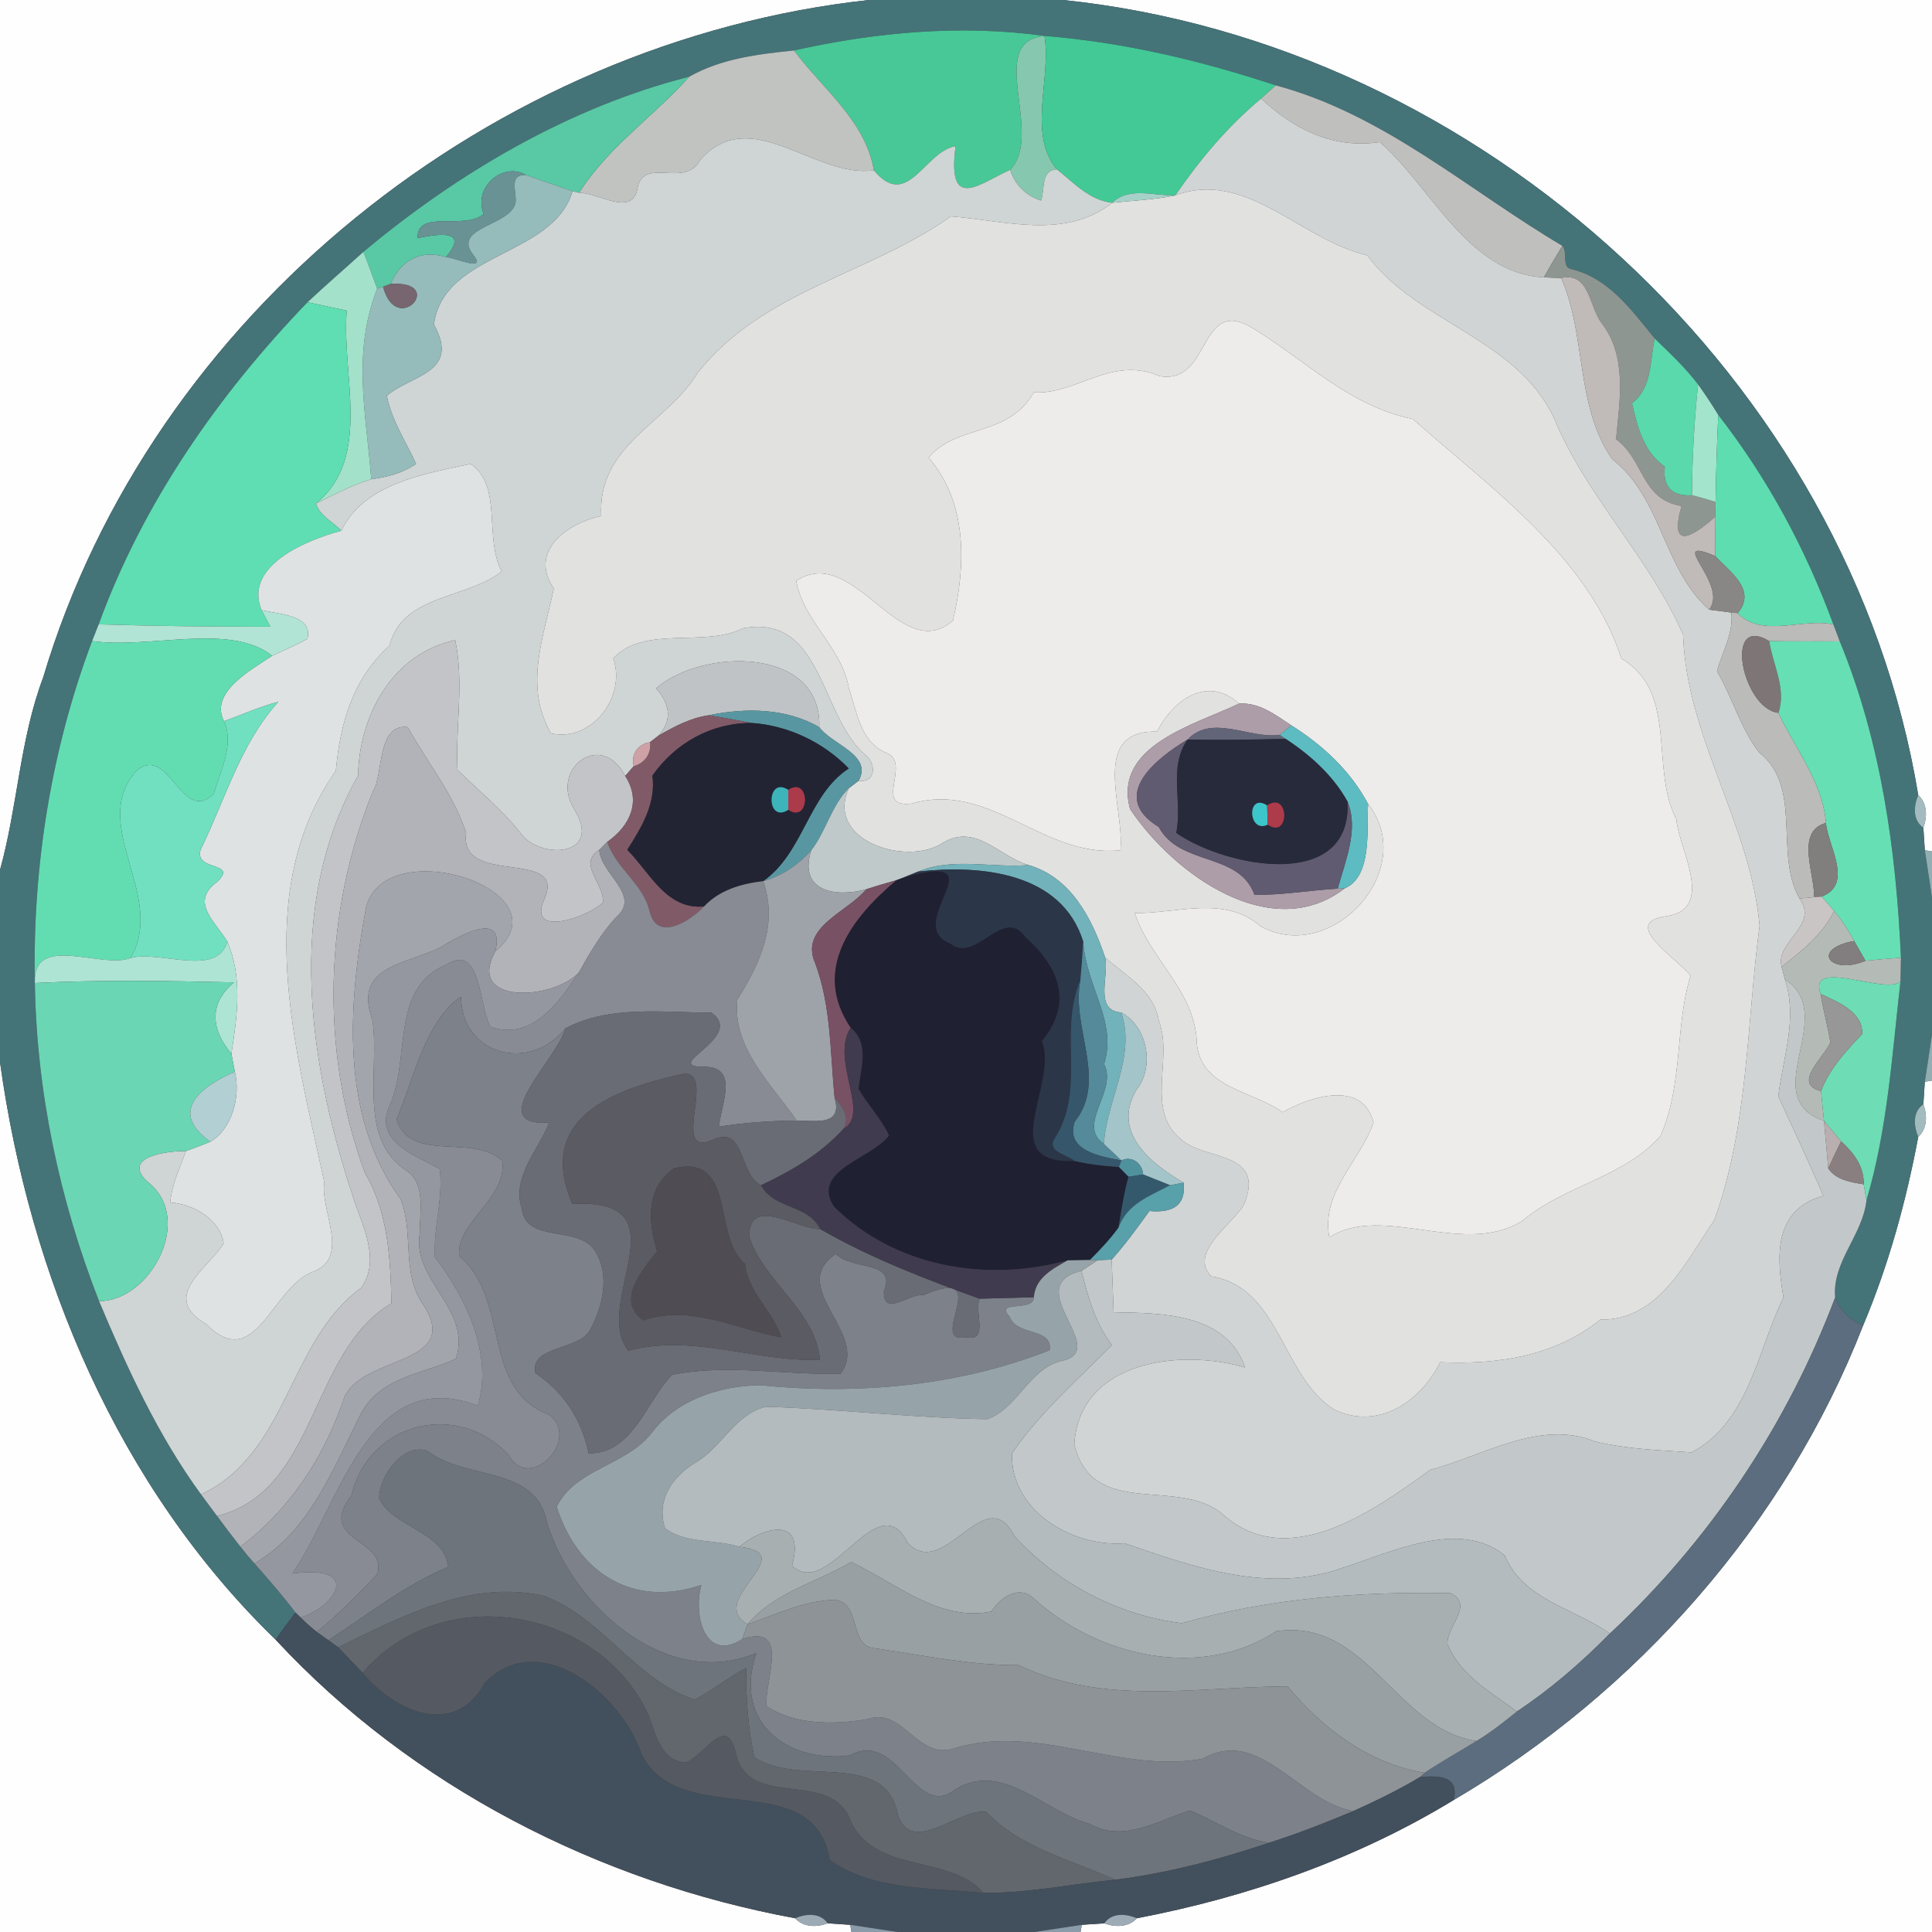 <?xml version="1.0" encoding="UTF-8" ?>
<!DOCTYPE svg PUBLIC "-//W3C//DTD SVG 1.1//EN" "http://www.w3.org/Graphics/SVG/1.1/DTD/svg11.dtd">
<svg width="250pt" height="250pt" viewBox="0 0 250 250" version="1.1" xmlns="http://www.w3.org/2000/svg">
<rect x="0" y="0" width="250" height="250" fill="#333333" stroke="none"/>
<g id="#fefefeff">
<path fill="#fefefe" opacity="1.00" d=" M 0.00 0.00 L 112.43 0.00 C 63.80 5.32 19.62 40.55 5.58 87.68 C 2.56 95.69 2.28 104.38 0.00 112.57 L 0.00 0.00 Z" />
<path fill="#fefefe" opacity="1.00" d=" M 137.57 0.00 L 250.00 0.00 L 250.00 110.18 L 249.07 110.02 C 249.03 109.29 248.93 107.83 248.88 107.10 C 249.40 105.67 249.41 103.99 248.22 102.89 C 239.32 49.01 191.65 5.61 137.57 0.00 Z" />
<path fill="#fefefe" opacity="1.00" d=" M 0.00 137.43 C 3.83 165.18 15.33 192.46 35.66 212.17 C 53.30 231.18 77.50 243.53 102.89 248.22 C 103.99 249.41 105.67 249.40 107.10 248.88 C 107.83 248.93 109.29 249.03 110.02 249.07 L 110.18 250.00 L 0.00 250.00 L 0.00 137.43 Z" />
<path fill="#fefefe" opacity="1.00" d=" M 249.07 139.98 L 250.00 139.82 L 250.00 250.00 L 139.82 250.00 L 139.98 249.07 C 140.71 249.03 142.17 248.93 142.90 248.88 C 144.32 249.40 146.01 249.41 147.11 248.22 C 161.49 245.48 175.59 240.55 188.11 232.92 C 211.78 219.02 231.09 197.17 241.09 171.51 C 244.39 163.68 246.65 155.46 248.22 147.11 C 249.41 146.01 249.40 144.32 248.88 142.90 C 248.93 142.17 249.03 140.71 249.07 139.98 Z" />
</g>
<g id="#447378ff">
<path fill="#447378" opacity="1.00" d=" M 112.43 0.00 L 137.57 0.00 C 191.65 5.61 239.32 49.01 248.22 102.89 C 247.63 104.28 247.46 106.12 248.88 107.10 C 248.93 107.83 249.03 109.29 249.07 110.02 C 249.31 111.55 249.77 114.61 250.00 116.14 L 250.00 133.86 C 249.77 135.39 249.31 138.45 249.07 139.98 C 249.03 140.71 248.93 142.17 248.88 142.90 C 247.46 143.87 247.63 145.71 248.22 147.11 C 246.65 155.46 244.39 163.68 241.09 171.51 C 239.43 170.82 238.09 169.62 237.47 167.89 C 237.04 163.29 241.04 159.83 241.52 155.32 C 244.25 146.12 244.83 136.48 245.92 127.00 C 245.94 126.23 245.96 124.70 245.98 123.93 C 245.36 110.00 243.40 95.97 238.07 83.00 C 237.86 82.45 237.45 81.35 237.24 80.81 C 233.67 71.07 228.72 61.87 222.34 53.69 C 221.52 52.34 220.65 51.03 219.73 49.75 C 218.08 47.56 216.07 45.70 214.12 43.80 C 211.14 40.16 208.13 35.92 203.26 34.81 C 202.05 34.48 202.90 32.66 202.17 31.81 C 190.01 24.64 179.22 14.85 165.10 11.05 C 155.38 7.84 145.38 5.46 135.15 4.65 C 124.34 3.15 113.34 4.16 102.74 6.53 C 98.11 7.01 93.31 7.58 89.20 9.92 C 73.67 13.86 59.25 22.37 47.02 32.59 C 44.62 34.77 42.16 36.89 39.79 39.11 C 28.25 51.09 18.49 65.08 12.77 80.79 C 12.56 81.33 12.13 82.41 11.92 82.95 C 6.62 97.01 4.20 112.19 4.51 127.20 C 4.73 141.25 7.70 155.30 12.82 168.37 C 16.47 177.06 20.43 185.73 26.02 193.38 C 26.70 194.32 27.40 195.24 28.09 196.17 C 29.07 197.51 30.08 198.83 31.11 200.14 C 31.69 200.88 32.29 201.60 32.92 202.30 C 34.74 204.37 36.57 206.44 38.23 208.66 C 37.35 209.81 36.50 210.99 35.66 212.17 C 15.33 192.46 3.83 165.18 0.00 137.43 L 0.00 112.57 C 2.28 104.38 2.56 95.69 5.58 87.68 C 19.62 40.55 63.80 5.32 112.43 0.00 Z" />
</g>
<g id="#48c896ff">
<path fill="#48c896" opacity="1.00" d=" M 102.74 6.53 C 113.34 4.16 124.34 3.15 135.15 4.65 C 127.46 5.37 135.18 17.37 130.71 21.98 C 126.81 23.71 122.52 27.54 123.65 18.92 C 119.64 19.56 117.45 27.31 113.08 22.04 C 111.98 15.61 106.44 11.52 102.74 6.53 Z" />
</g>
<g id="#86c7afff">
<path fill="#86c7af" opacity="1.00" d=" M 130.71 21.98 C 135.18 17.37 127.46 5.37 135.15 4.65 C 136.08 10.08 132.91 17.36 136.77 21.92 C 134.62 21.99 135.25 24.50 134.71 25.95 C 132.77 25.34 131.33 23.92 130.71 21.98 Z" />
</g>
<g id="#42c996ff">
<path fill="#42c996" opacity="1.00" d=" M 135.15 4.65 C 145.38 5.46 155.38 7.84 165.10 11.05 C 164.45 11.61 163.81 12.18 163.18 12.76 C 158.87 16.36 155.25 20.66 152.09 25.28 C 149.31 25.36 146.10 24.13 143.91 26.24 C 140.98 25.92 138.96 23.65 136.77 21.92 C 132.91 17.36 136.08 10.08 135.15 4.65 Z" />
</g>
<g id="#c1c3c1ff">
<path fill="#c1c3c1" opacity="1.00" d=" M 89.20 9.92 C 93.31 7.58 98.11 7.01 102.74 6.53 C 106.44 11.52 111.98 15.61 113.08 22.04 C 105.42 23.11 97.26 13.35 90.65 20.63 C 88.67 24.56 83.13 20.03 82.45 24.57 C 81.68 28.02 77.35 24.90 74.93 24.95 C 78.73 18.99 84.61 15.04 89.20 9.92 Z" />
</g>
<g id="#59c8a4ff">
<path fill="#59c8a4" opacity="1.00" d=" M 47.02 32.59 C 59.25 22.37 73.67 13.86 89.20 9.92 C 84.61 15.04 78.73 18.99 74.93 24.95 L 74.08 24.74 C 72.07 24.05 70.06 23.35 68.06 22.65 C 65.17 20.91 61.18 24.13 62.59 27.70 C 60.03 29.85 53.97 26.98 54.03 30.82 C 58.75 29.79 59.97 30.60 57.70 33.27 C 54.43 32.24 51.85 33.69 50.53 36.74 L 49.57 37.10 L 48.80 37.35 C 48.21 35.76 47.65 34.16 47.02 32.59 Z" />
</g>
<g id="#bfc0beff">
<path fill="#bfc0be" opacity="1.00" d=" M 165.10 11.05 C 179.22 14.85 190.01 24.64 202.17 31.81 C 201.35 33.16 200.54 34.51 199.78 35.89 C 189.96 35.39 185.27 24.27 178.55 18.39 C 172.41 19.29 167.43 16.70 163.18 12.76 C 163.81 12.18 164.45 11.61 165.10 11.05 Z" />
</g>
<g id="#d1d4d4ff">
<path fill="#d1d4d4" opacity="1.00" d=" M 163.18 12.76 C 167.43 16.70 172.41 19.29 178.55 18.39 C 185.27 24.27 189.96 35.39 199.78 35.89 C 200.33 35.91 201.44 35.95 202.00 35.97 C 205.30 43.33 203.82 52.53 208.61 59.40 C 215.11 64.51 215.15 73.54 221.15 78.89 C 221.87 78.98 223.32 79.17 224.04 79.26 C 224.33 82.01 222.84 84.34 222.18 86.87 C 224.19 90.27 225.20 94.23 227.63 97.36 C 233.34 101.91 229.54 110.39 232.85 116.27 C 235.44 119.76 229.68 121.83 230.54 125.10 C 230.65 125.51 230.86 126.32 230.97 126.72 C 232.65 131.87 230.72 136.76 230.11 141.86 C 232.06 146.15 234.09 150.41 235.94 154.74 C 229.56 156.51 229.83 162.42 230.78 167.88 C 227.40 174.84 226.31 183.96 218.91 187.94 C 214.72 187.65 210.46 187.53 206.37 186.52 C 199.20 183.63 191.88 188.43 185.09 190.19 C 177.76 195.48 166.63 203.56 158.13 195.88 C 152.34 191.07 141.38 196.67 139.01 186.89 C 139.71 176.04 152.73 174.49 161.12 176.95 C 158.66 169.92 150.39 169.91 144.10 169.81 C 144.04 168.11 143.91 164.70 143.85 162.99 C 145.63 161.01 147.18 158.85 148.74 156.70 C 152.00 157.00 153.47 155.78 153.15 153.04 C 149.02 150.63 143.78 146.54 147.05 141.03 C 149.52 137.95 148.39 132.72 145.09 131.02 C 141.54 130.74 143.52 126.40 143.01 123.91 C 145.71 126.29 149.32 128.20 149.95 132.08 C 151.84 136.94 148.19 143.50 152.69 147.31 C 155.73 150.30 163.86 148.75 160.98 155.85 C 159.47 158.48 153.76 162.06 156.73 165.16 C 165.64 166.58 165.84 178.13 172.65 182.41 C 178.43 185.15 183.91 181.25 186.35 176.27 C 193.77 176.60 201.18 175.51 207.08 170.76 C 214.69 170.88 218.17 163.18 221.84 157.87 C 226.26 145.62 226.01 132.40 227.69 119.78 C 226.54 106.76 218.24 95.41 217.79 82.13 C 213.41 72.10 205.21 64.18 201.04 53.99 C 196.12 43.71 183.25 41.68 176.92 33.04 C 168.26 31.02 161.27 21.87 152.09 25.28 C 155.25 20.66 158.87 16.36 163.18 12.76 Z" />
</g>
<g id="#cfd4d4ff">
<path fill="#cfd4d4" opacity="1.00" d=" M 90.65 20.63 C 97.26 13.35 105.42 23.11 113.08 22.04 C 117.45 27.31 119.64 19.56 123.65 18.92 C 122.52 27.54 126.81 23.71 130.71 21.98 C 131.33 23.92 132.77 25.34 134.71 25.95 C 135.25 24.50 134.62 21.99 136.77 21.92 C 138.96 23.65 140.98 25.92 143.91 26.24 C 137.85 31.06 129.90 28.52 123.04 28.00 C 112.50 35.50 98.74 37.56 90.29 48.23 C 86.26 54.87 77.31 57.51 77.80 66.76 C 73.44 67.70 68.34 71.30 71.66 76.15 C 70.37 82.41 67.75 88.74 71.30 94.90 C 76.60 96.09 81.08 90.09 79.35 85.21 C 83.33 80.84 91.14 83.84 96.15 81.30 C 106.60 79.35 106.07 92.92 112.16 97.84 C 113.41 99.02 113.26 101.34 111.10 101.03 C 112.98 97.71 107.66 96.36 106.01 94.10 C 106.39 83.68 90.98 83.82 84.90 89.06 C 86.63 91.02 87.09 93.14 85.20 95.20 C 84.92 95.41 84.38 95.83 84.10 96.05 C 82.59 96.24 81.59 97.63 82.01 99.13 C 81.73 99.45 81.18 100.09 80.90 100.41 C 77.81 94.42 71.17 99.45 74.23 104.59 C 78.29 111.00 69.61 111.26 67.29 107.72 C 64.91 104.71 61.93 102.30 59.20 99.64 C 58.91 94.03 60.08 88.39 58.90 82.83 C 50.76 84.61 46.50 92.53 46.33 100.36 C 36.69 117.48 40.03 138.24 46.05 155.98 C 47.28 159.28 49.10 163.50 46.70 166.68 C 37.30 173.51 37.32 188.07 26.02 193.38 C 20.43 185.73 16.47 177.06 12.82 168.37 C 19.51 168.37 25.24 157.62 19.06 152.90 C 15.64 149.67 21.69 148.90 24.05 148.95 C 23.30 151.14 22.22 153.27 22.03 155.60 C 25.05 155.78 28.54 157.85 28.94 160.91 C 26.84 164.21 20.67 167.83 26.66 171.32 C 33.12 177.85 35.14 166.47 40.58 164.53 C 45.38 162.67 41.38 156.54 41.97 153.01 C 38.25 135.67 32.40 115.53 43.46 99.72 C 44.02 93.53 45.68 87.80 50.41 83.54 C 52.04 76.89 60.34 77.56 64.93 73.93 C 62.59 69.59 65.08 62.86 60.89 60.03 C 54.91 61.31 47.01 62.61 44.17 68.68 C 43.08 67.51 41.37 66.78 40.88 65.15 C 43.23 64.02 45.53 62.75 48.04 62.01 C 50.08 61.74 52.13 61.22 53.84 60.02 C 52.50 57.13 50.68 54.38 50.05 51.21 C 53.22 48.48 59.62 48.27 56.15 41.99 C 57.40 32.57 71.59 33.27 74.08 24.74 L 74.93 24.95 C 77.35 24.90 81.68 28.02 82.45 24.57 C 83.13 20.03 88.67 24.56 90.65 20.63 Z" />
</g>
<g id="#689294ff">
<path fill="#689294" opacity="1.00" d=" M 62.59 27.70 C 61.18 24.13 65.17 20.91 68.06 22.65 C 65.89 22.55 66.77 24.57 66.74 25.95 C 66.62 29.18 58.53 29.29 61.13 32.82 C 63.21 35.38 59.00 33.35 57.70 33.27 C 59.97 30.60 58.75 29.79 54.03 30.82 C 53.97 26.98 60.03 29.85 62.59 27.70 Z" />
</g>
<g id="#95bbbbff">
<path fill="#95bbbb" opacity="1.00" d=" M 66.74 25.95 C 66.77 24.57 65.89 22.55 68.06 22.65 C 70.06 23.35 72.07 24.05 74.08 24.74 C 71.59 33.27 57.40 32.57 56.15 41.99 C 59.62 48.27 53.22 48.48 50.05 51.21 C 50.68 54.38 52.50 57.13 53.84 60.02 C 52.13 61.22 50.08 61.74 48.04 62.01 C 47.39 53.48 45.52 45.79 48.80 37.35 L 49.57 37.10 C 51.35 43.76 57.90 36.27 50.53 36.74 C 51.85 33.69 54.43 32.24 57.70 33.27 C 59.00 33.35 63.21 35.38 61.13 32.82 C 58.53 29.29 66.62 29.18 66.74 25.95 Z" />
</g>
<g id="#e1e1e0ff">
<path fill="#e1e1e0" opacity="1.00" d=" M 152.09 25.28 C 161.27 21.87 168.26 31.02 176.92 33.04 C 183.25 41.68 196.12 43.71 201.04 53.99 C 205.21 64.18 213.41 72.10 217.79 82.13 C 218.24 95.41 226.54 106.76 227.69 119.78 C 226.01 132.40 226.26 145.62 221.84 157.87 C 218.17 163.18 214.69 170.88 207.08 170.76 C 201.18 175.51 193.77 176.60 186.35 176.27 C 183.91 181.25 178.43 185.15 172.65 182.41 C 165.84 178.13 165.64 166.58 156.73 165.16 C 153.76 162.06 159.47 158.48 160.98 155.85 C 163.86 148.75 155.73 150.30 152.69 147.31 C 148.19 143.50 151.84 136.94 149.95 132.08 C 149.32 128.20 145.71 126.29 143.01 123.91 C 141.31 118.87 138.61 113.55 133.10 111.94 C 129.34 110.88 126.29 106.49 122.03 109.05 C 117.35 112.18 106.68 108.76 109.85 101.99 C 110.17 101.75 110.79 101.27 111.10 101.03 C 113.26 101.34 113.41 99.02 112.16 97.84 C 106.07 92.92 106.60 79.35 96.15 81.30 C 91.14 83.84 83.33 80.84 79.35 85.21 C 81.08 90.09 76.60 96.09 71.30 94.90 C 67.75 88.74 70.37 82.41 71.66 76.15 C 68.34 71.30 73.44 67.70 77.80 66.76 C 77.31 57.51 86.26 54.87 90.29 48.23 C 98.74 37.56 112.50 35.50 123.04 28.00 C 129.90 28.52 137.85 31.06 143.91 26.24 C 146.63 25.94 149.40 25.85 152.09 25.28 M 150.03 48.66 C 143.83 45.97 139.23 51.11 133.78 50.77 C 130.39 56.64 123.80 54.83 120.16 59.22 C 125.20 65.05 125.00 73.12 123.31 80.30 C 116.49 86.24 110.50 70.22 103.03 75.16 C 103.94 80.39 108.95 83.78 109.84 89.06 C 110.87 92.04 111.31 95.98 114.62 97.40 C 118.13 98.63 112.81 104.66 117.99 103.98 C 128.17 101.03 135.01 111.10 144.98 110.02 C 145.56 104.60 140.91 94.44 149.72 94.67 C 151.83 90.56 156.20 87.34 160.33 91.05 C 154.59 93.80 143.99 96.47 146.23 104.69 C 151.89 113.16 164.57 122.26 174.02 114.94 C 177.63 113.42 176.82 107.05 177.03 104.03 C 183.69 112.62 172.18 124.91 163.11 119.85 C 158.49 115.82 152.37 118.21 146.84 118.15 C 148.80 124.18 154.77 128.32 154.87 135.10 C 155.49 140.85 162.11 141.14 165.97 143.93 C 169.60 141.84 176.34 139.74 177.73 145.24 C 176.00 150.30 170.92 154.22 172.01 160.11 C 178.93 155.68 189.38 162.73 196.99 157.98 C 202.42 153.38 210.23 152.34 214.88 146.97 C 217.82 140.26 216.73 132.74 218.76 126.27 C 217.07 124.01 209.43 119.39 215.67 118.55 C 222.04 117.62 217.21 109.79 216.92 106.01 C 213.46 99.36 217.23 89.57 209.82 85.23 C 205.54 72.03 192.77 63.06 182.82 54.22 C 174.79 52.62 169.02 46.73 162.35 42.61 C 154.97 37.91 156.88 49.90 150.03 48.66 Z" />
</g>
<g id="#a6d1c8ff">
<path fill="#a6d1c8" opacity="1.00" d=" M 143.91 26.24 C 146.10 24.13 149.31 25.36 152.09 25.28 C 149.40 25.85 146.63 25.94 143.91 26.24 Z" />
</g>
<g id="#8e9692ff">
<path fill="#8e9692" opacity="1.00" d=" M 202.17 31.81 C 202.90 32.66 202.05 34.48 203.26 34.81 C 208.13 35.92 211.14 40.16 214.12 43.80 C 213.46 46.76 213.83 50.11 211.18 52.18 C 211.88 55.26 212.69 58.49 215.43 60.40 C 215.13 62.92 216.31 64.26 218.94 64.08 C 219.96 64.34 220.98 64.63 222.00 64.95 C 221.99 65.42 221.98 66.38 221.97 66.85 C 218.60 69.84 216.03 70.99 217.59 65.48 C 212.31 64.60 212.81 59.56 209.12 56.83 C 209.58 51.82 210.60 46.16 207.26 41.83 C 205.58 39.65 205.74 35.17 202.00 35.97 C 201.44 35.95 200.33 35.91 199.78 35.89 C 200.54 34.51 201.35 33.16 202.17 31.81 Z" />
</g>
<g id="#a3e1caff">
<path fill="#a3e1ca" opacity="1.00" d=" M 39.79 39.11 C 42.16 36.89 44.62 34.77 47.02 32.59 C 47.65 34.16 48.21 35.76 48.80 37.35 C 45.52 45.79 47.39 53.48 48.04 62.01 C 45.53 62.75 43.23 64.02 40.88 65.15 C 48.22 59.25 44.15 48.37 44.87 40.20 C 43.60 39.92 41.06 39.38 39.79 39.11 Z" />
</g>
<g id="#c0bab9ff">
<path fill="#c0bab9" opacity="1.00" d=" M 202.00 35.97 C 205.74 35.17 205.58 39.65 207.26 41.83 C 210.60 46.16 209.58 51.82 209.12 56.83 C 212.81 59.56 212.31 64.60 217.59 65.48 C 216.03 70.99 218.60 69.84 221.97 66.85 C 221.96 68.55 221.95 70.25 221.96 71.96 C 215.31 69.16 223.83 75.62 221.15 78.89 C 215.15 73.54 215.11 64.51 208.61 59.40 C 203.82 52.53 205.30 43.33 202.00 35.97 Z" />
</g>
<g id="#77666fff">
<path fill="#77666f" opacity="1.00" d=" M 49.57 37.10 L 50.53 36.74 C 57.90 36.27 51.35 43.76 49.57 37.10 Z" />
</g>
<g id="#5edeb2ff">
<path fill="#5edeb2" opacity="1.00" d=" M 12.77 80.79 C 18.49 65.08 28.25 51.09 39.79 39.11 C 41.06 39.38 43.60 39.92 44.87 40.20 C 44.15 48.37 48.22 59.25 40.88 65.15 C 41.37 66.78 43.08 67.51 44.17 68.68 C 39.59 69.90 31.49 73.24 33.85 78.95 C 34.13 79.49 34.70 80.56 34.99 81.09 C 27.58 81.10 20.17 81.02 12.77 80.79 Z" />
</g>
<g id="#eeeceaff">
<path fill="#eeecea" opacity="1.00" d=" M 150.03 48.66 C 156.88 49.90 154.97 37.91 162.35 42.61 C 169.02 46.73 174.79 52.62 182.82 54.22 C 192.77 63.06 205.54 72.03 209.82 85.23 C 217.23 89.57 213.46 99.36 216.92 106.01 C 217.21 109.79 222.04 117.62 215.67 118.55 C 209.43 119.39 217.07 124.01 218.76 126.27 C 216.73 132.74 217.82 140.26 214.88 146.97 C 210.23 152.34 202.42 153.38 196.99 157.98 C 189.38 162.73 178.93 155.68 172.01 160.11 C 170.92 154.22 176.00 150.30 177.73 145.24 C 176.34 139.74 169.60 141.84 165.97 143.93 C 162.11 141.14 155.49 140.85 154.87 135.10 C 154.77 128.32 148.80 124.18 146.84 118.15 C 152.37 118.21 158.49 115.82 163.11 119.85 C 172.18 124.91 183.69 112.62 177.03 104.03 C 174.76 99.76 171.16 96.41 167.09 93.86 C 165.03 92.50 162.95 90.86 160.33 91.05 C 156.20 87.34 151.83 90.56 149.72 94.67 C 140.91 94.44 145.56 104.60 144.98 110.02 C 135.01 111.10 128.17 101.03 117.99 103.98 C 112.81 104.66 118.13 98.63 114.62 97.40 C 111.31 95.98 110.87 92.04 109.84 89.06 C 108.95 83.78 103.94 80.39 103.03 75.16 C 110.50 70.22 116.49 86.24 123.31 80.30 C 125.00 73.12 125.20 65.05 120.16 59.22 C 123.80 54.83 130.39 56.64 133.78 50.77 C 139.23 51.11 143.83 45.97 150.03 48.66 Z" />
</g>
<g id="#59d9acff">
<path fill="#59d9ac" opacity="1.00" d=" M 214.12 43.80 C 216.07 45.70 218.08 47.56 219.73 49.75 C 219.23 54.51 218.97 59.29 218.94 64.08 C 216.31 64.26 215.13 62.92 215.43 60.40 C 212.69 58.49 211.88 55.26 211.18 52.18 C 213.83 50.11 213.46 46.76 214.12 43.80 Z" />
</g>
<g id="#a3e4cdff">
<path fill="#a3e4cd" opacity="1.00" d=" M 218.94 64.08 C 218.97 59.29 219.23 54.51 219.73 49.75 C 220.65 51.03 221.52 52.34 222.34 53.69 C 222.18 57.44 222.04 61.19 222.00 64.95 C 220.98 64.63 219.96 64.34 218.94 64.08 Z" />
</g>
<g id="#5eddb0ff">
<path fill="#5eddb0" opacity="1.00" d=" M 222.34 53.69 C 228.72 61.87 233.67 71.07 237.24 80.81 C 233.36 79.91 227.98 82.62 224.85 79.34 C 227.39 76.34 223.82 74.01 221.96 71.96 C 221.95 70.25 221.96 68.55 221.97 66.85 C 221.98 66.38 221.99 65.42 222.00 64.95 C 222.04 61.19 222.18 57.44 222.34 53.69 Z" />
</g>
<g id="#dee2e2ff">
<path fill="#dee2e2" opacity="1.00" d=" M 44.17 68.68 C 47.01 62.61 54.91 61.31 60.89 60.03 C 65.08 62.86 62.59 69.59 64.93 73.93 C 60.34 77.56 52.04 76.89 50.41 83.54 C 45.68 87.80 44.02 93.53 43.46 99.72 C 32.40 115.53 38.25 135.67 41.97 153.01 C 41.38 156.54 45.38 162.67 40.58 164.53 C 35.14 166.47 33.12 177.85 26.66 171.32 C 20.67 167.83 26.84 164.21 28.94 160.91 C 28.54 157.85 25.05 155.78 22.03 155.60 C 22.22 153.27 23.30 151.14 24.05 148.95 C 25.11 148.57 26.17 148.16 27.22 147.74 C 30.07 146.05 31.15 141.81 30.39 138.69 C 30.28 138.11 30.05 136.94 29.94 136.35 C 30.69 131.56 31.41 126.46 29.42 121.85 C 27.81 119.19 24.54 116.74 28.08 114.12 C 30.92 111.45 25.10 112.79 25.95 109.96 C 29.14 103.50 31.09 96.26 36.01 90.82 C 33.60 91.43 31.33 92.49 28.98 93.32 C 27.07 89.59 32.51 86.67 35.21 84.86 C 36.74 84.15 38.30 83.48 39.78 82.66 C 40.56 79.54 35.91 79.48 33.85 78.95 C 31.49 73.24 39.59 69.90 44.17 68.68 Z" />
</g>
<g id="#888786ff">
<path fill="#888786" opacity="1.00" d=" M 221.15 78.89 C 223.83 75.62 215.31 69.16 221.96 71.96 C 223.82 74.01 227.39 76.34 224.85 79.34 L 224.04 79.26 C 223.32 79.17 221.87 78.98 221.15 78.89 Z" />
</g>
<g id="#b1e4d4ff">
<path fill="#b1e4d4" opacity="1.00" d=" M 33.85 78.95 C 35.91 79.48 40.56 79.54 39.78 82.66 C 38.30 83.48 36.74 84.15 35.21 84.86 C 29.78 80.53 19.29 84.03 11.92 82.95 C 12.13 82.41 12.56 81.33 12.77 80.79 C 20.17 81.02 27.58 81.10 34.99 81.09 C 34.70 80.56 34.13 79.49 33.85 78.95 Z" />
</g>
<g id="#bbbbb9ff">
<path fill="#bbbbb9" opacity="1.00" d=" M 224.04 79.26 L 224.85 79.34 C 227.98 82.62 233.36 79.91 237.24 80.81 C 237.45 81.35 237.86 82.45 238.07 83.00 C 235.00 82.97 231.98 83.02 228.94 82.96 C 222.95 79.35 225.47 91.74 230.13 92.24 C 232.31 96.95 235.83 101.11 236.28 106.49 C 232.30 107.56 234.80 113.02 234.75 116.09 C 234.27 116.13 233.32 116.22 232.85 116.27 C 229.54 110.39 233.34 101.91 227.63 97.36 C 225.20 94.23 224.19 90.27 222.18 86.87 C 222.84 84.34 224.33 82.01 224.04 79.26 Z" />
</g>
<g id="#7e7676ff">
<path fill="#7e7676" opacity="1.00" d=" M 230.13 92.24 C 225.47 91.74 222.95 79.35 228.94 82.96 C 229.40 86.04 231.19 89.10 230.13 92.24 Z" />
</g>
<g id="#62ddb2ff">
<path fill="#62ddb2" opacity="1.00" d=" M 11.92 82.95 C 19.29 84.03 29.78 80.53 35.21 84.86 C 32.51 86.67 27.07 89.59 28.98 93.32 C 30.36 96.35 28.49 99.72 27.67 102.72 C 23.50 106.76 21.95 96.33 17.72 99.66 C 11.29 106.76 21.65 115.87 16.88 123.97 C 13.17 125.43 4.22 120.67 4.51 127.20 C 4.20 112.19 6.62 97.01 11.92 82.95 Z" />
</g>
<g id="#c2c4c7ff">
<path fill="#c2c4c7" opacity="1.00" d=" M 46.33 100.36 C 46.50 92.53 50.76 84.61 58.90 82.83 C 60.08 88.39 58.91 94.03 59.20 99.64 C 61.93 102.30 64.91 104.71 67.29 107.72 C 69.61 111.26 78.29 111.00 74.23 104.59 C 71.17 99.45 77.81 94.42 80.90 100.41 C 83.04 103.68 81.52 106.88 78.58 108.94 C 78.32 109.20 77.80 109.72 77.55 109.98 C 74.63 111.79 78.28 114.38 78.01 116.79 C 75.95 118.77 68.14 121.40 70.44 116.35 C 73.42 109.66 59.32 114.85 60.32 107.78 C 58.74 102.86 55.27 98.63 52.76 94.09 C 48.75 93.57 49.62 100.28 48.29 102.31 C 41.93 117.87 41.37 136.02 47.24 151.84 C 50.24 156.84 50.54 163.09 50.65 168.65 C 40.03 174.94 41.07 192.96 28.09 196.17 C 27.40 195.24 26.70 194.32 26.02 193.38 C 37.32 188.07 37.30 173.51 46.70 166.68 C 49.10 163.50 47.28 159.28 46.05 155.98 C 40.03 138.24 36.69 117.48 46.33 100.36 Z" />
</g>
<g id="#66dfb4ff">
<path fill="#66dfb4" opacity="1.00" d=" M 228.94 82.96 C 231.98 83.02 235.00 82.97 238.07 83.00 C 243.40 95.97 245.36 110.00 245.98 123.93 C 244.44 124.04 242.92 124.16 241.39 124.32 C 241.03 123.68 240.30 122.40 239.93 121.76 C 239.18 120.39 238.35 119.06 237.33 117.88 C 236.93 117.42 236.12 116.49 235.72 116.02 C 239.93 114.39 236.48 109.38 236.28 106.49 C 235.83 101.11 232.31 96.95 230.13 92.24 C 231.19 89.10 229.40 86.04 228.94 82.96 Z" />
</g>
<g id="#bfc3c6ff">
<path fill="#bfc3c6" opacity="1.00" d=" M 84.90 89.06 C 90.98 83.82 106.39 83.68 106.01 94.10 C 101.71 91.61 96.48 91.57 91.72 92.55 C 89.35 92.89 87.23 94.02 85.20 95.20 C 87.09 93.14 86.63 91.02 84.90 89.06 Z" />
</g>
<g id="#71e0c0ff">
<path fill="#71e0c0" opacity="1.00" d=" M 28.98 93.32 C 31.33 92.49 33.60 91.43 36.01 90.82 C 31.09 96.26 29.14 103.50 25.95 109.96 C 25.10 112.79 30.92 111.45 28.08 114.12 C 24.54 116.74 27.81 119.19 29.42 121.85 C 28.05 126.53 20.65 122.91 16.88 123.97 C 21.65 115.87 11.29 106.76 17.72 99.66 C 21.95 96.33 23.50 106.76 27.67 102.72 C 28.49 99.72 30.36 96.35 28.98 93.32 Z" />
</g>
<g id="#ad9da8ff">
<path fill="#ad9da8" opacity="1.00" d=" M 160.33 91.05 C 162.95 90.86 165.03 92.50 167.09 93.86 C 166.72 94.16 165.98 94.77 165.60 95.08 C 161.81 95.69 156.84 92.33 153.67 95.70 C 149.69 98.07 143.37 103.01 149.95 107.02 C 152.65 112.11 160.34 110.22 162.33 115.79 C 165.94 115.84 169.51 115.19 173.10 114.99 L 174.02 114.94 C 164.57 122.26 151.89 113.16 146.23 104.69 C 143.99 96.47 154.59 93.80 160.33 91.05 Z" />
</g>
<g id="#5897a1ff">
<path fill="#5897a1" opacity="1.00" d=" M 91.72 92.55 C 96.48 91.57 101.71 91.61 106.01 94.10 C 107.66 96.36 112.98 97.71 111.10 101.03 C 110.79 101.27 110.17 101.75 109.85 101.99 C 107.59 104.23 106.91 107.54 104.97 110.05 C 103.29 111.90 101.19 113.36 98.76 114.02 C 104.04 110.27 104.55 102.88 109.83 99.44 C 106.55 96.04 101.97 93.87 97.26 93.55 C 95.41 93.19 93.57 92.85 91.72 92.55 Z" />
</g>
<g id="#815a67ff">
<path fill="#815a67" opacity="1.00" d=" M 85.20 95.20 C 87.23 94.02 89.35 92.89 91.72 92.55 C 93.57 92.85 95.41 93.19 97.26 93.55 C 92.03 93.53 87.40 96.14 84.42 100.36 C 84.90 103.98 83.03 107.04 81.17 109.96 C 84.09 112.90 86.24 117.76 91.11 117.29 C 89.33 119.15 85.04 121.94 84.08 117.97 C 83.22 114.32 79.72 112.38 78.58 108.94 C 81.52 106.88 83.04 103.68 80.90 100.41 C 81.18 100.09 81.73 99.45 82.01 99.13 C 83.41 98.77 84.32 97.49 84.10 96.05 C 84.38 95.83 84.92 95.41 85.20 95.20 Z" />
</g>
<g id="#b1b3b9ff">
<path fill="#b1b3b9" opacity="1.00" d=" M 48.29 102.31 C 49.62 100.28 48.75 93.57 52.76 94.09 C 55.27 98.63 58.74 102.86 60.32 107.78 C 59.32 114.85 73.42 109.66 70.44 116.35 C 68.14 121.40 75.95 118.77 78.01 116.79 C 78.28 114.38 74.63 111.79 77.55 109.98 C 77.74 113.12 83.05 115.86 79.72 118.70 C 77.75 120.82 76.31 123.34 74.90 125.85 C 71.62 129.39 60.25 130.10 64.09 123.11 C 73.51 115.26 49.97 107.55 47.37 117.38 C 45.06 129.89 43.94 144.28 51.83 155.16 C 53.65 159.59 51.81 164.82 54.91 169.04 C 59.78 176.96 46.17 175.26 44.38 181.31 C 41.82 188.74 37.44 195.35 31.11 200.14 C 30.08 198.83 29.07 197.51 28.09 196.17 C 41.07 192.96 40.03 174.94 50.65 168.65 C 50.54 163.09 50.24 156.84 47.24 151.84 C 41.37 136.02 41.93 117.87 48.29 102.31 Z" />
</g>
<g id="#222434ff">
<path fill="#222434" opacity="1.00" d=" M 84.42 100.36 C 87.40 96.14 92.03 93.53 97.26 93.55 C 101.97 93.87 106.55 96.04 109.83 99.44 C 104.55 102.88 104.04 110.27 98.76 114.02 C 95.94 114.35 93.11 115.16 91.11 117.29 C 86.24 117.76 84.09 112.90 81.17 109.96 C 83.03 107.04 84.90 103.98 84.42 100.36 M 102.00 104.79 C 104.88 106.67 104.88 100.33 102.00 102.21 C 99.12 100.33 99.12 106.67 102.00 104.79 Z" />
</g>
<g id="#626578ff">
<path fill="#626578" opacity="1.00" d=" M 153.67 95.70 C 156.84 92.33 161.81 95.69 165.60 95.08 L 166.34 95.60 C 162.11 95.73 157.89 95.76 153.67 95.70 Z" />
</g>
<g id="#5dbcc1ff">
<path fill="#5dbcc1" opacity="1.00" d=" M 165.60 95.08 C 165.98 94.77 166.72 94.16 167.09 93.86 C 171.16 96.41 174.76 99.76 177.03 104.03 C 176.82 107.05 177.63 113.42 174.02 114.94 L 173.10 114.99 C 174.07 111.42 175.86 107.34 174.37 103.73 C 172.50 100.35 169.54 97.69 166.34 95.60 L 165.60 95.08 Z" />
</g>
<g id="#cea1a7ff">
<path fill="#cea1a7" opacity="1.00" d=" M 82.01 99.13 C 81.59 97.63 82.59 96.24 84.10 96.05 C 84.32 97.49 83.41 98.77 82.01 99.13 Z" />
</g>
<g id="#605b70ff">
<path fill="#605b70" opacity="1.00" d=" M 149.95 107.02 C 143.37 103.01 149.69 98.07 153.67 95.70 C 151.13 99.32 153.06 103.73 152.20 107.78 C 158.71 112.29 174.95 115.37 174.37 103.73 C 175.86 107.34 174.07 111.42 173.10 114.99 C 169.51 115.19 165.94 115.84 162.33 115.79 C 160.34 110.22 152.65 112.11 149.95 107.02 Z" />
</g>
<g id="#272a3bff">
<path fill="#272a3b" opacity="1.00" d=" M 153.67 95.70 C 157.89 95.76 162.11 95.73 166.34 95.60 C 169.54 97.69 172.50 100.35 174.37 103.73 C 174.95 115.37 158.71 112.29 152.20 107.78 C 153.06 103.73 151.13 99.32 153.67 95.70 M 164.04 106.71 C 166.94 108.68 166.86 102.27 163.97 104.22 C 161.26 102.49 161.49 107.95 164.04 106.71 Z" />
</g>
<g id="#3db4b9ff">
<path fill="#3db4b9" opacity="1.00" d=" M 102.00 104.79 C 99.12 106.67 99.12 100.33 102.00 102.21 C 102.00 102.86 102.00 104.14 102.00 104.79 Z" />
</g>
<g id="#ab3a4bff">
<path fill="#ab3a4b" opacity="1.00" d=" M 102.00 102.21 C 104.88 100.33 104.88 106.67 102.00 104.79 C 102.00 104.14 102.00 102.86 102.00 102.21 Z" />
</g>
<g id="#c0c9caff">
<path fill="#c0c9ca" opacity="1.00" d=" M 104.97 110.05 C 106.91 107.54 107.59 104.23 109.85 101.99 C 106.68 108.76 117.35 112.18 122.03 109.05 C 126.29 106.49 129.34 110.88 133.10 111.94 C 128.40 112.34 123.30 110.91 118.81 112.78 C 118.30 112.99 117.29 113.40 116.79 113.60 L 116.02 113.89 C 114.71 114.26 113.39 114.64 112.10 115.07 C 108.05 116.17 103.29 115.32 104.97 110.05 Z" />
</g>
<g id="#a3bbc0ff">
<path fill="#a3bbc0" opacity="1.00" d=" M 248.22 102.89 C 249.41 103.99 249.40 105.67 248.88 107.10 C 247.46 106.12 247.63 104.28 248.22 102.89 Z" />
</g>
<g id="#3cc5caff">
<path fill="#3cc5ca" opacity="1.00" d=" M 164.04 106.71 C 161.49 107.95 161.26 102.49 163.97 104.22 C 163.99 104.84 164.02 106.08 164.04 106.71 Z" />
</g>
<g id="#ad3b4aff">
<path fill="#ad3b4a" opacity="1.00" d=" M 163.97 104.22 C 166.86 102.27 166.94 108.68 164.04 106.71 C 164.02 106.08 163.99 104.84 163.97 104.22 Z" />
</g>
<g id="#807f7eff">
<path fill="#807f7e" opacity="1.00" d=" M 234.75 116.09 C 234.80 113.02 232.30 107.56 236.28 106.49 C 236.48 109.38 239.93 114.39 235.72 116.02 L 234.75 116.09 Z" />
</g>
<g id="#888b93ff">
<path fill="#888b93" opacity="1.00" d=" M 77.55 109.98 C 77.80 109.72 78.32 109.20 78.58 108.94 C 79.72 112.38 83.22 114.32 84.08 117.97 C 85.04 121.94 89.33 119.15 91.11 117.29 C 93.11 115.16 95.94 114.35 98.76 114.02 C 100.69 119.57 98.43 124.54 95.42 129.34 C 94.72 135.55 99.82 140.28 103.10 145.00 C 99.72 145.03 96.36 145.26 93.03 145.79 C 93.30 142.90 95.77 137.85 90.90 138.05 C 85.58 137.93 96.54 134.16 92.04 131.03 C 85.79 131.05 78.94 130.02 73.16 133.07 C 68.51 138.87 59.69 136.49 59.66 128.97 C 55.05 132.06 53.56 139.59 51.32 144.81 C 53.00 150.57 61.23 146.63 65.00 150.21 C 65.62 155.14 58.98 158.17 59.42 162.53 C 66.12 168.16 62.16 179.71 71.03 183.05 C 75.27 186.17 68.50 193.30 65.79 188.23 C 59.12 181.16 47.68 184.08 45.48 193.52 C 40.79 199.52 50.35 199.09 48.80 203.71 C 46.35 206.34 43.78 208.89 41.00 211.18 C 40.26 210.60 39.56 209.97 38.90 209.31 C 43.63 207.77 46.76 202.40 37.82 203.62 C 43.92 194.83 47.66 176.49 61.83 181.89 C 63.80 175.29 60.36 167.99 56.28 162.70 C 56.06 158.87 57.37 155.09 56.90 151.27 C 53.91 149.57 48.49 147.82 50.30 143.32 C 53.25 137.21 50.31 127.90 57.81 124.79 C 62.37 121.99 61.91 130.24 63.48 132.87 C 68.83 134.75 72.37 129.63 74.90 125.85 C 76.31 123.34 77.75 120.82 79.72 118.70 C 83.05 115.86 77.74 113.12 77.55 109.98 Z" />
</g>
<g id="#9ea3aaff">
<path fill="#9ea3aa" opacity="1.00" d=" M 98.76 114.02 C 101.19 113.36 103.29 111.90 104.97 110.05 C 103.29 115.32 108.05 116.17 112.10 115.07 C 109.66 118.03 103.44 119.98 105.47 124.60 C 107.57 130.20 107.41 136.27 108.00 142.06 C 109.08 145.72 105.57 145.02 103.10 145.00 C 99.82 140.28 94.72 135.55 95.42 129.34 C 98.43 124.54 100.69 119.57 98.76 114.02 Z" />
</g>
<g id="#92aeb2ff">
<path fill="#92aeb2" opacity="1.00" d=" M 249.07 110.02 L 250.00 110.18 L 250.00 116.14 C 249.77 114.61 249.31 111.55 249.07 110.02 Z" />
</g>
<g id="#72b2baff">
<path fill="#72b2ba" opacity="1.00" d=" M 118.81 112.78 C 123.30 110.91 128.40 112.34 133.10 111.94 C 138.61 113.55 141.31 118.87 143.01 123.91 C 143.52 126.40 141.54 130.74 145.09 131.02 C 147.03 136.69 143.20 142.34 142.84 148.02 C 139.22 145.54 144.68 141.16 142.86 137.70 C 144.61 132.20 140.55 127.77 140.17 121.86 C 137.39 112.86 126.92 111.88 118.81 112.78 Z" />
</g>
<g id="#a3a5acff">
<path fill="#a3a5ac" opacity="1.00" d=" M 47.37 117.38 C 49.97 107.55 73.51 115.26 64.09 123.11 C 65.31 118.11 60.36 120.66 57.98 121.98 C 54.03 124.82 45.37 124.29 48.19 131.98 C 49.16 138.28 46.24 147.29 52.56 151.46 C 55.21 153.11 54.26 157.16 54.32 159.59 C 53.27 165.75 61.10 169.32 59.00 175.82 C 54.73 177.79 49.38 178.14 46.80 182.75 C 43.20 189.80 40.10 198.19 32.92 202.30 C 32.29 201.60 31.69 200.88 31.11 200.14 C 37.44 195.35 41.82 188.74 44.38 181.31 C 46.17 175.26 59.78 176.96 54.91 169.04 C 51.81 164.82 53.65 159.59 51.83 155.16 C 43.94 144.28 45.06 129.89 47.37 117.38 Z" />
</g>
<g id="#2b3649ff">
<path fill="#2b3649" opacity="1.00" d=" M 116.79 113.60 C 117.29 113.40 118.30 112.99 118.81 112.78 C 126.92 111.88 137.39 112.86 140.17 121.86 C 140.08 123.51 139.95 125.16 139.80 126.81 C 136.94 133.53 140.55 141.11 136.47 147.31 C 135.41 149.08 138.09 149.35 139.04 150.23 C 128.59 150.70 137.04 140.23 134.81 134.72 C 138.86 129.83 137.11 125.20 132.72 121.30 C 129.84 117.11 126.25 124.79 122.98 122.11 C 116.49 119.55 129.88 109.88 116.79 113.60 Z" />
</g>
<g id="#795164ff">
<path fill="#795164" opacity="1.00" d=" M 112.10 115.07 C 113.39 114.64 114.71 114.26 116.02 113.89 C 110.26 118.71 105.00 125.47 110.08 132.98 C 107.38 137.18 112.68 144.11 109.16 146.05 C 110.01 144.48 109.04 143.20 108.00 142.06 C 107.41 136.27 107.57 130.20 105.47 124.60 C 103.44 119.98 109.66 118.03 112.10 115.07 Z" />
</g>
<g id="#1f2031ff">
<path fill="#1f2031" opacity="1.00" d=" M 116.02 113.89 L 116.79 113.60 C 129.88 109.88 116.49 119.55 122.98 122.11 C 126.25 124.79 129.84 117.11 132.72 121.30 C 137.11 125.20 138.86 129.83 134.81 134.72 C 137.04 140.23 128.59 150.70 139.04 150.23 C 140.93 150.67 142.86 150.89 144.80 151.01 C 145.11 151.33 145.73 151.95 146.03 152.27 C 145.44 154.43 145.09 156.65 144.73 158.86 C 143.64 160.37 142.35 161.72 141.04 163.04 C 140.32 163.06 138.87 163.08 138.15 163.09 C 127.56 165.97 115.80 163.97 107.88 156.11 C 104.92 151.41 112.73 149.98 115.03 146.93 C 114.03 144.72 112.27 142.99 111.09 140.89 C 111.38 138.15 112.56 135.10 110.08 132.98 C 105.00 125.47 110.26 118.71 116.02 113.89 Z" />
</g>
<g id="#cac5c5ff">
<path fill="#cac5c5" opacity="1.00" d=" M 232.85 116.27 C 233.32 116.22 234.27 116.13 234.75 116.09 L 235.72 116.02 C 236.12 116.49 236.93 117.42 237.33 117.88 C 235.84 120.95 233.15 123.04 230.54 125.10 C 229.68 121.83 235.44 119.76 232.85 116.27 Z" />
</g>
<g id="#b4bbb7ff">
<path fill="#b4bbb7" opacity="1.00" d=" M 237.33 117.88 C 238.35 119.06 239.18 120.39 239.93 121.76 C 234.19 122.80 236.83 126.27 241.39 124.32 C 242.92 124.16 244.44 124.04 245.98 123.93 C 245.96 124.70 245.94 126.23 245.92 127.00 C 244.09 128.81 233.83 123.82 235.59 128.62 C 235.91 130.74 236.54 132.79 236.85 134.91 C 236.02 136.79 231.87 140.28 235.64 141.18 C 235.77 142.46 235.90 143.74 236.02 145.03 C 227.12 141.99 238.11 131.40 230.97 126.72 C 230.86 126.32 230.65 125.51 230.54 125.10 C 233.15 123.04 235.84 120.95 237.33 117.88 Z" />
</g>
<g id="#9597a0ff">
<path fill="#9597a0" opacity="1.00" d=" M 57.98 121.98 C 60.36 120.66 65.31 118.11 64.09 123.11 C 60.25 130.10 71.62 129.39 74.90 125.85 C 72.37 129.63 68.83 134.75 63.48 132.87 C 61.91 130.24 62.37 121.99 57.81 124.79 C 50.31 127.90 53.25 137.21 50.30 143.32 C 48.49 147.82 53.91 149.57 56.90 151.27 C 57.37 155.09 56.06 158.87 56.28 162.70 C 60.36 167.99 63.80 175.29 61.83 181.89 C 47.66 176.49 43.92 194.83 37.82 203.62 C 46.76 202.40 43.63 207.77 38.90 209.31 L 38.23 208.66 C 36.57 206.44 34.74 204.37 32.92 202.30 C 40.10 198.19 43.20 189.80 46.80 182.75 C 49.38 178.14 54.73 177.79 59.00 175.82 C 61.10 169.32 53.27 165.75 54.32 159.59 C 54.26 157.16 55.21 153.11 52.56 151.46 C 46.24 147.29 49.16 138.28 48.19 131.98 C 45.37 124.29 54.03 124.82 57.98 121.98 Z" />
</g>
<g id="#aee4d4ff">
<path fill="#aee4d4" opacity="1.00" d=" M 29.42 121.85 C 31.41 126.46 30.69 131.56 29.94 136.35 C 27.21 133.11 27.07 129.81 30.28 127.12 C 21.70 126.92 13.09 126.78 4.51 127.20 C 4.22 120.67 13.17 125.43 16.88 123.97 C 20.65 122.91 28.05 126.53 29.42 121.85 Z" />
</g>
<g id="#548a9aff">
<path fill="#548a9a" opacity="1.00" d=" M 140.17 121.86 C 140.55 127.77 144.61 132.20 142.86 137.70 C 144.68 141.16 139.22 145.54 142.84 148.02 C 143.60 148.72 144.35 149.44 145.11 150.16 C 142.47 149.68 137.77 148.91 139.07 145.14 C 143.37 139.72 138.56 133.05 139.80 126.81 C 139.95 125.16 140.08 123.51 140.17 121.86 Z" />
</g>
<g id="#827e7fff">
<path fill="#827e7f" opacity="1.00" d=" M 241.39 124.32 C 236.83 126.27 234.19 122.80 239.93 121.76 C 240.30 122.40 241.03 123.68 241.39 124.32 Z" />
</g>
<g id="#6bd6b4ff">
<path fill="#6bd6b4" opacity="1.00" d=" M 4.51 127.20 C 13.09 126.78 21.70 126.92 30.28 127.12 C 27.07 129.81 27.21 133.11 29.94 136.35 C 30.05 136.94 30.28 138.11 30.39 138.69 C 25.87 140.64 21.79 143.88 27.22 147.74 C 26.17 148.16 25.11 148.57 24.05 148.95 C 21.69 148.90 15.64 149.67 19.06 152.90 C 25.24 157.62 19.51 168.37 12.82 168.37 C 7.70 155.30 4.73 141.25 4.51 127.20 Z" />
</g>
<g id="#36566bff">
<path fill="#36566b" opacity="1.00" d=" M 136.47 147.31 C 140.55 141.11 136.94 133.53 139.80 126.81 C 138.56 133.05 143.37 139.72 139.07 145.14 C 137.77 148.91 142.47 149.68 145.11 150.16 L 144.80 151.01 C 142.86 150.89 140.93 150.67 139.04 150.23 C 138.09 149.35 135.41 149.08 136.47 147.31 Z" />
</g>
<g id="#c2c8c9ff">
<path fill="#c2c8c9" opacity="1.00" d=" M 230.97 126.72 C 238.11 131.40 227.12 141.99 236.02 145.03 C 236.16 146.57 236.44 149.66 236.58 151.20 C 237.63 152.72 239.48 152.97 241.16 153.25 C 241.25 153.76 241.43 154.80 241.52 155.32 C 241.04 159.83 237.04 163.29 237.47 167.89 C 231.26 184.40 221.21 199.35 208.32 211.38 C 203.63 208.08 197.11 207.04 194.71 201.27 C 188.90 196.56 180.27 200.76 173.88 202.83 C 164.30 206.29 154.56 202.82 145.51 199.70 C 138.72 200.22 130.72 195.45 130.95 188.07 C 134.54 182.80 139.56 178.45 143.88 174.05 C 141.73 171.22 140.80 167.85 139.94 164.45 C 140.64 163.98 141.35 163.52 142.05 163.06 C 142.50 163.04 143.40 163.01 143.85 162.99 C 143.91 164.70 144.04 168.11 144.10 169.81 C 150.39 169.91 158.66 169.92 161.12 176.95 C 152.73 174.49 139.71 176.04 139.01 186.89 C 141.38 196.67 152.34 191.07 158.13 195.88 C 166.63 203.56 177.76 195.48 185.09 190.19 C 191.88 188.43 199.20 183.63 206.37 186.52 C 210.46 187.53 214.72 187.65 218.91 187.94 C 226.31 183.96 227.40 174.84 230.78 167.88 C 229.83 162.42 229.56 156.51 235.94 154.74 C 234.09 150.41 232.06 146.15 230.11 141.86 C 230.72 136.76 232.65 131.87 230.97 126.72 Z" />
</g>
<g id="#6edcb4ff">
<path fill="#6edcb4" opacity="1.00" d=" M 235.59 128.62 C 233.83 123.82 244.09 128.81 245.92 127.00 C 244.83 136.48 244.25 146.12 241.52 155.32 C 241.43 154.80 241.25 153.76 241.16 153.25 C 241.22 150.92 239.86 149.17 238.24 147.69 C 237.49 146.81 236.75 145.92 236.02 145.03 C 235.90 143.74 235.77 142.46 235.64 141.18 C 236.74 138.28 238.87 136.01 240.96 133.81 C 241.10 130.93 237.76 129.64 235.59 128.62 Z" />
</g>
<g id="#7c818aff">
<path fill="#7c818a" opacity="1.00" d=" M 51.32 144.81 C 53.56 139.59 55.05 132.06 59.66 128.97 C 59.69 136.49 68.51 138.87 73.16 133.07 C 72.11 137.09 62.42 145.82 71.08 145.26 C 69.67 148.81 66.19 152.33 67.52 156.38 C 68.08 161.03 74.95 158.39 77.06 161.97 C 78.98 165.05 77.95 169.29 76.26 172.26 C 74.64 174.77 68.56 174.15 69.28 177.67 C 73.04 180.23 75.23 183.67 76.17 188.05 C 81.86 188.18 83.70 181.22 86.96 177.90 C 94.05 176.45 101.53 177.96 108.77 177.75 C 112.69 172.63 101.71 166.59 108.15 162.26 C 110.31 164.43 116.07 163.05 114.38 167.07 C 114.29 170.54 117.69 167.31 119.51 167.58 C 128.87 163.55 119.84 174.08 124.98 173.03 C 128.02 173.70 126.04 169.79 126.75 168.05 C 128.51 168.00 132.03 167.90 133.78 167.86 C 133.78 169.87 128.52 168.12 130.67 170.40 C 131.49 172.89 136.31 171.78 135.82 174.72 C 124.01 179.39 110.87 180.52 98.30 179.24 C 93.10 179.35 87.61 181.11 84.36 185.37 C 81.13 189.63 74.43 190.03 72.04 194.98 C 74.73 203.49 81.87 208.12 90.76 205.09 C 89.65 209.07 91.28 215.19 96.05 212.09 C 102.35 210.04 98.92 217.41 99.18 220.76 C 102.85 223.25 108.06 223.19 112.39 222.43 C 116.69 220.88 118.82 227.74 123.34 226.27 C 134.12 222.90 144.86 229.56 155.64 227.58 C 163.02 223.34 168.02 233.15 175.13 234.35 C 171.54 235.86 167.91 237.28 164.21 238.46 C 160.50 237.91 157.38 235.72 154.00 234.28 C 149.86 235.59 145.33 238.49 140.99 236.01 C 135.25 234.51 129.68 227.76 123.58 231.58 C 118.47 235.61 116.08 223.72 109.98 227.15 C 102.03 228.19 94.79 223.00 97.86 213.91 C 86.27 218.75 74.06 207.83 70.79 197.06 C 69.37 189.54 60.24 191.63 55.30 187.75 C 52.23 186.66 49.05 190.98 49.07 193.88 C 50.76 197.62 57.54 198.16 58.00 202.76 C 52.37 205.13 47.58 208.94 42.50 212.25 C 42.12 211.98 41.37 211.45 41.00 211.18 C 43.78 208.89 46.35 206.34 48.80 203.71 C 50.35 199.09 40.79 199.52 45.48 193.52 C 47.68 184.08 59.12 181.16 65.79 188.23 C 68.50 193.30 75.27 186.17 71.03 183.05 C 62.16 179.71 66.12 168.16 59.42 162.53 C 58.98 158.17 65.62 155.14 65.00 150.21 C 61.23 146.63 53.00 150.57 51.32 144.81 Z" />
</g>
<g id="#969796ff">
<path fill="#969796" opacity="1.00" d=" M 236.85 134.91 C 236.54 132.79 235.91 130.74 235.59 128.62 C 237.76 129.64 241.10 130.93 240.96 133.81 C 238.87 136.01 236.74 138.28 235.64 141.18 C 231.87 140.28 236.02 136.79 236.85 134.91 Z" />
</g>
<g id="#6a6c75ff">
<path fill="#6a6c75" opacity="1.00" d=" M 73.16 133.07 C 78.94 130.02 85.79 131.05 92.04 131.03 C 96.54 134.16 85.58 137.93 90.90 138.05 C 95.77 137.85 93.30 142.90 93.03 145.79 C 96.36 145.26 99.72 145.03 103.10 145.00 C 105.57 145.02 109.08 145.72 108.00 142.06 C 109.04 143.20 110.01 144.48 109.16 146.05 C 106.14 149.37 102.48 151.47 98.47 153.38 C 95.56 151.87 96.45 145.67 92.38 147.43 C 86.31 150.19 93.25 137.81 88.01 139.04 C 79.88 140.88 69.17 144.44 74.06 155.78 C 88.93 155.02 76.43 168.67 81.31 174.77 C 89.76 172.56 97.73 176.26 106.10 175.96 C 105.55 169.59 98.75 165.81 96.94 159.98 C 96.98 154.62 103.14 159.10 106.14 159.04 C 112.66 162.80 119.73 165.50 126.75 168.05 C 126.04 169.79 128.02 173.70 124.98 173.03 C 119.84 174.08 128.87 163.55 119.51 167.58 C 117.69 167.31 114.29 170.54 114.38 167.07 C 116.07 163.05 110.31 164.43 108.15 162.26 C 101.71 166.59 112.69 172.63 108.77 177.75 C 101.53 177.96 94.05 176.45 86.96 177.90 C 83.70 181.22 81.86 188.18 76.17 188.05 C 75.23 183.67 73.04 180.23 69.28 177.67 C 68.56 174.15 74.64 174.77 76.26 172.26 C 77.95 169.29 78.98 165.05 77.06 161.97 C 74.95 158.39 68.08 161.03 67.52 156.38 C 66.19 152.33 69.67 148.81 71.08 145.26 C 62.42 145.82 72.11 137.09 73.16 133.07 Z" />
</g>
<g id="#a3c4c9ff">
<path fill="#a3c4c9" opacity="1.00" d=" M 145.09 131.02 C 148.39 132.72 149.52 137.95 147.05 141.03 C 143.78 146.54 149.02 150.63 153.15 153.04 C 152.71 153.12 151.84 153.29 151.40 153.37 C 150.24 152.91 149.08 152.45 147.92 151.98 C 147.83 150.57 146.48 149.50 145.11 150.16 C 144.35 149.44 143.60 148.72 142.84 148.02 C 143.20 142.34 147.03 136.69 145.09 131.02 Z" />
</g>
<g id="#403b4eff">
<path fill="#403b4e" opacity="1.00" d=" M 110.08 132.98 C 112.56 135.10 111.38 138.15 111.09 140.89 C 112.27 142.99 114.03 144.72 115.03 146.93 C 112.73 149.98 104.92 151.41 107.88 156.11 C 115.80 163.97 127.56 165.97 138.15 163.09 C 136.20 164.21 133.98 165.33 133.78 167.86 C 132.03 167.90 128.51 168.00 126.75 168.05 C 119.73 165.50 112.66 162.80 106.14 159.04 C 104.50 155.81 100.13 156.49 98.47 153.38 C 102.48 151.47 106.14 149.37 109.16 146.05 C 112.68 144.11 107.38 137.18 110.08 132.98 Z" />
</g>
<g id="#92aeb3ff">
<path fill="#92aeb3" opacity="1.00" d=" M 249.07 139.98 C 249.31 138.45 249.77 135.39 250.00 133.86 L 250.00 139.82 L 249.07 139.98 Z" />
</g>
<g id="#b2cfd3ff">
<path fill="#b2cfd3" opacity="1.00" d=" M 27.22 147.74 C 21.79 143.88 25.87 140.64 30.39 138.69 C 31.15 141.81 30.07 146.05 27.22 147.74 Z" />
</g>
<g id="#5b5b63ff">
<path fill="#5b5b63" opacity="1.00" d=" M 74.06 155.78 C 69.17 144.44 79.88 140.88 88.01 139.04 C 93.25 137.81 86.31 150.19 92.38 147.43 C 96.45 145.67 95.56 151.87 98.47 153.38 C 100.13 156.49 104.50 155.81 106.14 159.04 C 103.14 159.10 96.98 154.62 96.94 159.98 C 98.75 165.81 105.55 169.59 106.10 175.96 C 97.73 176.26 89.76 172.56 81.31 174.77 C 76.43 168.67 88.93 155.02 74.06 155.78 M 87.24 151.16 C 83.52 153.76 83.86 158.10 85.03 161.92 C 83.21 164.26 79.59 168.27 83.24 170.85 C 89.44 168.76 95.17 171.97 101.08 173.05 C 100.06 169.67 96.80 167.34 96.41 163.54 C 92.13 160.04 95.36 149.35 87.24 151.16 Z" />
</g>
<g id="#a2bbbeff">
<path fill="#a2bbbe" opacity="1.00" d=" M 248.22 147.11 C 247.63 145.71 247.46 143.87 248.88 142.90 C 249.40 144.32 249.41 146.01 248.22 147.11 Z" />
</g>
<g id="#b9afb0ff">
<path fill="#b9afb0" opacity="1.00" d=" M 236.02 145.03 C 236.75 145.92 237.49 146.81 238.24 147.69 C 237.66 148.85 237.11 150.02 236.58 151.20 C 236.44 149.66 236.16 146.57 236.02 145.03 Z" />
</g>
<g id="#8a7f80ff">
<path fill="#8a7f80" opacity="1.00" d=" M 238.24 147.69 C 239.86 149.17 241.22 150.92 241.16 153.25 C 239.48 152.97 237.63 152.72 236.58 151.20 C 237.11 150.02 237.66 148.85 238.24 147.69 Z" />
</g>
<g id="#50919eff">
<path fill="#50919e" opacity="1.00" d=" M 145.11 150.16 C 146.48 149.50 147.83 150.57 147.92 151.98 C 147.45 152.05 146.51 152.20 146.03 152.27 C 145.73 151.95 145.11 151.33 144.80 151.01 L 145.11 150.16 Z" />
</g>
<g id="#4f4d53ff">
<path fill="#4f4d53" opacity="1.00" d=" M 87.24 151.16 C 95.36 149.35 92.13 160.04 96.41 163.54 C 96.80 167.34 100.06 169.67 101.08 173.05 C 95.17 171.97 89.44 168.76 83.24 170.85 C 79.59 168.27 83.21 164.26 85.03 161.92 C 83.86 158.10 83.52 153.76 87.24 151.16 Z" />
</g>
<g id="#34596cff">
<path fill="#34596c" opacity="1.00" d=" M 146.03 152.27 C 146.51 152.20 147.45 152.05 147.92 151.98 C 149.08 152.45 150.24 152.91 151.40 153.37 C 148.70 154.80 145.87 155.76 144.73 158.86 C 145.09 156.65 145.44 154.43 146.03 152.27 Z" />
</g>
<g id="#58a0aaff">
<path fill="#58a0aa" opacity="1.00" d=" M 151.40 153.37 C 151.84 153.29 152.71 153.12 153.15 153.04 C 153.47 155.78 152.00 157.00 148.74 156.70 C 147.18 158.85 145.63 161.01 143.85 162.99 C 143.40 163.01 142.50 163.04 142.05 163.06 L 141.04 163.04 C 142.35 161.72 143.64 160.37 144.73 158.86 C 145.87 155.76 148.70 154.80 151.40 153.37 Z" />
</g>
<g id="#96a3a9ff">
<path fill="#96a3a9" opacity="1.00" d=" M 138.15 163.09 C 138.87 163.08 140.32 163.06 141.04 163.04 L 142.05 163.06 C 141.35 163.52 140.64 163.98 139.94 164.45 C 131.69 166.46 144.23 174.93 137.11 176.16 C 133.04 177.36 131.67 182.24 127.75 183.64 C 118.19 183.49 108.67 182.33 99.12 182.03 C 95.18 182.97 93.46 187.14 90.18 189.15 C 87.22 190.88 84.83 193.94 86.05 197.75 C 88.73 199.80 92.57 199.15 95.70 200.16 C 103.91 201.02 91.22 207.04 96.74 210.18 C 96.57 210.66 96.22 211.62 96.05 212.09 C 91.28 215.19 89.65 209.07 90.76 205.09 C 81.87 208.12 74.73 203.49 72.04 194.98 C 74.43 190.03 81.13 189.63 84.36 185.37 C 87.61 181.11 93.10 179.35 98.30 179.24 C 110.87 180.52 124.01 179.39 135.82 174.72 C 136.31 171.78 131.49 172.89 130.67 170.40 C 128.52 168.12 133.78 169.87 133.78 167.86 C 133.98 165.33 136.20 164.21 138.15 163.09 Z" />
</g>
<g id="#b3bbbeff">
<path fill="#b3bbbe" opacity="1.00" d=" M 137.11 176.16 C 144.23 174.93 131.69 166.46 139.94 164.45 C 140.80 167.85 141.73 171.22 143.88 174.05 C 139.56 178.45 134.54 182.80 130.95 188.07 C 130.72 195.45 138.72 200.22 145.51 199.70 C 154.56 202.82 164.30 206.29 173.88 202.83 C 180.27 200.76 188.90 196.56 194.71 201.27 C 197.11 207.04 203.63 208.08 208.32 211.38 C 204.63 215.12 200.66 218.57 196.28 221.47 C 192.96 219.01 188.93 216.76 187.31 212.76 C 187.09 210.56 190.83 207.62 187.69 206.16 C 175.97 205.92 164.20 206.82 152.95 210.04 C 144.77 209.08 136.81 204.89 131.26 198.77 C 127.55 191.34 122.17 204.74 117.44 199.63 C 113.59 191.88 107.28 207.19 102.49 202.60 C 104.39 195.63 98.09 197.97 95.70 200.16 C 92.57 199.15 88.73 199.80 86.05 197.75 C 84.83 193.94 87.22 190.88 90.18 189.15 C 93.46 187.14 95.18 182.97 99.12 182.03 C 108.67 182.33 118.19 183.49 127.75 183.64 C 131.67 182.24 133.04 177.36 137.11 176.16 Z" />
</g>
<g id="#5b6d7eff">
<path fill="#5b6d7e" opacity="1.00" d=" M 208.32 211.38 C 221.21 199.35 231.26 184.40 237.47 167.89 C 238.09 169.62 239.43 170.82 241.09 171.51 C 231.09 197.17 211.78 219.02 188.11 232.92 C 188.82 229.74 186.21 229.79 183.79 229.93 L 184.33 229.40 C 186.52 227.94 188.81 226.66 191.05 225.29 C 192.90 224.16 194.60 222.83 196.28 221.47 C 200.66 218.57 204.63 215.12 208.32 211.38 Z" />
</g>
<g id="#6e747cff">
<path fill="#6e747c" opacity="1.00" d=" M 49.07 193.88 C 49.05 190.98 52.23 186.66 55.30 187.75 C 60.24 191.63 69.37 189.54 70.79 197.06 C 74.06 207.83 86.27 218.75 97.86 213.91 C 94.79 223.00 102.03 228.19 109.98 227.15 C 116.08 223.72 118.47 235.61 123.58 231.58 C 129.68 227.76 135.25 234.51 140.99 236.01 C 145.33 238.49 149.86 235.59 154.00 234.28 C 157.38 235.72 160.50 237.91 164.21 238.46 C 157.73 240.63 151.08 242.39 144.30 243.24 C 138.57 240.62 132.15 239.20 127.63 234.47 C 124.13 233.91 118.03 240.25 116.18 234.86 C 114.65 226.29 103.30 231.31 97.61 227.37 C 96.76 223.60 96.54 219.70 96.54 215.84 C 94.22 217.04 92.21 218.76 89.88 219.93 C 82.24 217.44 78.03 209.40 70.46 206.53 C 60.89 204.34 52.06 209.15 43.76 213.16 C 43.45 212.94 42.81 212.48 42.50 212.25 C 47.58 208.94 52.37 205.13 58.00 202.76 C 57.54 198.16 50.76 197.62 49.07 193.88 Z" />
</g>
<g id="#a8afb1ff">
<path fill="#a8afb1" opacity="1.00" d=" M 117.44 199.63 C 122.17 204.74 127.55 191.34 131.26 198.77 C 136.81 204.89 144.77 209.08 152.95 210.04 C 164.20 206.82 175.97 205.92 187.69 206.16 C 190.83 207.62 187.09 210.56 187.31 212.76 C 188.93 216.76 192.96 219.01 196.28 221.47 C 194.60 222.83 192.90 224.16 191.05 225.29 C 180.59 223.72 176.92 209.35 165.15 211.08 C 155.45 217.44 142.20 214.38 133.96 207.01 C 131.94 204.94 129.55 206.62 128.27 208.54 C 121.49 209.88 115.86 204.79 110.14 202.13 C 105.65 204.78 100.21 206.03 96.74 210.18 C 91.22 207.04 103.91 201.02 95.70 200.16 C 98.09 197.97 104.39 195.63 102.49 202.60 C 107.28 207.19 113.59 191.88 117.44 199.63 Z" />
</g>
<g id="#99a0a4ff">
<path fill="#99a0a4" opacity="1.00" d=" M 96.74 210.18 C 100.21 206.03 105.65 204.78 110.14 202.13 C 115.86 204.79 121.49 209.88 128.27 208.54 C 129.55 206.62 131.94 204.94 133.96 207.01 C 142.20 214.38 155.45 217.44 165.15 211.08 C 176.92 209.35 180.59 223.72 191.05 225.29 C 188.81 226.66 186.52 227.94 184.33 229.40 C 177.10 228.20 171.19 223.71 166.62 218.22 C 154.99 218.25 142.73 220.78 131.83 215.47 C 125.55 215.51 119.42 214.18 113.24 213.29 C 109.74 213.12 111.56 207.29 107.92 207.01 C 104.01 207.16 100.38 208.91 96.74 210.18 Z" />
</g>
<g id="#62676eff">
<path fill="#62676e" opacity="1.00" d=" M 43.76 213.16 C 52.06 209.15 60.89 204.34 70.46 206.53 C 78.03 209.40 82.24 217.44 89.88 219.93 C 92.21 218.76 94.22 217.04 96.54 215.84 C 96.54 219.70 96.76 223.60 97.61 227.37 C 103.30 231.31 114.65 226.29 116.18 234.86 C 118.03 240.25 124.13 233.91 127.63 234.47 C 132.15 239.20 138.57 240.62 144.30 243.24 C 138.63 243.79 132.98 244.99 127.26 244.94 C 122.96 239.96 113.42 242.51 110.16 235.83 C 107.65 228.58 96.83 234.46 95.20 226.79 C 93.99 221.84 91.36 226.86 88.90 228.02 C 85.71 228.22 84.77 224.38 83.95 221.99 C 77.57 208.00 57.14 204.45 46.93 216.46 C 45.86 215.37 44.81 214.26 43.76 213.16 Z" />
</g>
<g id="#8d9397ff">
<path fill="#8d9397" opacity="1.00" d=" M 96.74 210.18 C 100.38 208.91 104.01 207.16 107.92 207.01 C 111.56 207.29 109.74 213.12 113.24 213.29 C 119.42 214.18 125.55 215.51 131.83 215.47 C 142.73 220.78 154.99 218.25 166.62 218.22 C 171.19 223.71 177.10 228.20 184.33 229.40 L 183.79 229.93 C 181.01 231.60 178.08 233.02 175.13 234.35 C 168.02 233.15 163.02 223.34 155.64 227.58 C 144.86 229.56 134.12 222.90 123.34 226.27 C 118.82 227.74 116.69 220.88 112.39 222.43 C 108.06 223.19 102.85 223.25 99.18 220.76 C 98.92 217.41 102.35 210.04 96.05 212.09 C 96.22 211.62 96.57 210.66 96.74 210.18 Z" />
</g>
<g id="#424f5cff">
<path fill="#424f5c" opacity="1.00" d=" M 35.66 212.17 C 36.50 210.99 37.35 209.81 38.23 208.66 L 38.90 209.31 C 39.56 209.97 40.26 210.60 41.00 211.18 C 41.37 211.45 42.12 211.98 42.50 212.25 C 42.81 212.48 43.45 212.94 43.76 213.16 C 44.81 214.26 45.86 215.37 46.93 216.46 C 50.90 221.35 58.84 225.03 62.71 217.76 C 69.81 210.48 80.47 219.29 83.02 226.98 C 87.98 236.95 105.34 228.33 107.37 240.65 C 112.89 244.67 120.70 244.26 127.26 244.94 C 132.98 244.99 138.63 243.79 144.30 243.24 C 151.08 242.39 157.73 240.63 164.21 238.46 C 167.91 237.28 171.54 235.86 175.13 234.35 C 178.08 233.02 181.01 231.60 183.79 229.93 C 186.21 229.79 188.82 229.74 188.11 232.92 C 175.59 240.55 161.49 245.48 147.11 248.22 C 145.71 247.63 143.87 247.46 142.90 248.88 C 142.17 248.93 140.71 249.03 139.98 249.07 C 138.45 249.31 135.39 249.77 133.86 250.00 L 116.14 250.00 C 114.61 249.77 111.55 249.31 110.02 249.07 C 109.29 249.03 107.83 248.93 107.10 248.88 C 106.12 247.46 104.28 247.63 102.89 248.22 C 77.50 243.53 53.30 231.18 35.66 212.17 Z" />
</g>
<g id="#555a62ff">
<path fill="#555a62" opacity="1.00" d=" M 46.93 216.46 C 57.14 204.45 77.57 208.00 83.95 221.99 C 84.77 224.38 85.71 228.22 88.90 228.02 C 91.36 226.86 93.99 221.84 95.20 226.79 C 96.83 234.46 107.65 228.58 110.16 235.83 C 113.42 242.51 122.96 239.96 127.26 244.94 C 120.70 244.26 112.89 244.67 107.37 240.65 C 105.34 228.33 87.98 236.95 83.02 226.98 C 80.47 219.29 69.81 210.48 62.71 217.76 C 58.84 225.03 50.90 221.35 46.93 216.46 Z" />
</g>
<g id="#9caab5ff">
<path fill="#9caab5" opacity="1.00" d=" M 102.89 248.22 C 104.28 247.63 106.12 247.46 107.10 248.88 C 105.67 249.40 103.99 249.41 102.89 248.22 Z" />
</g>
<g id="#9dabb7ff">
<path fill="#9dabb7" opacity="1.00" d=" M 142.90 248.88 C 143.87 247.46 145.71 247.63 147.11 248.22 C 146.01 249.41 144.32 249.40 142.90 248.88 Z" />
</g>
<g id="#8a9baaff">
<path fill="#8a9baa" opacity="1.00" d=" M 110.02 249.07 C 111.55 249.31 114.61 249.77 116.14 250.00 L 110.18 250.00 L 110.02 249.07 Z" />
<path fill="#8a9baa" opacity="1.00" d=" M 133.86 250.00 C 135.39 249.77 138.45 249.31 139.98 249.07 L 139.82 250.00 L 133.86 250.00 Z" />
</g>
</svg>
